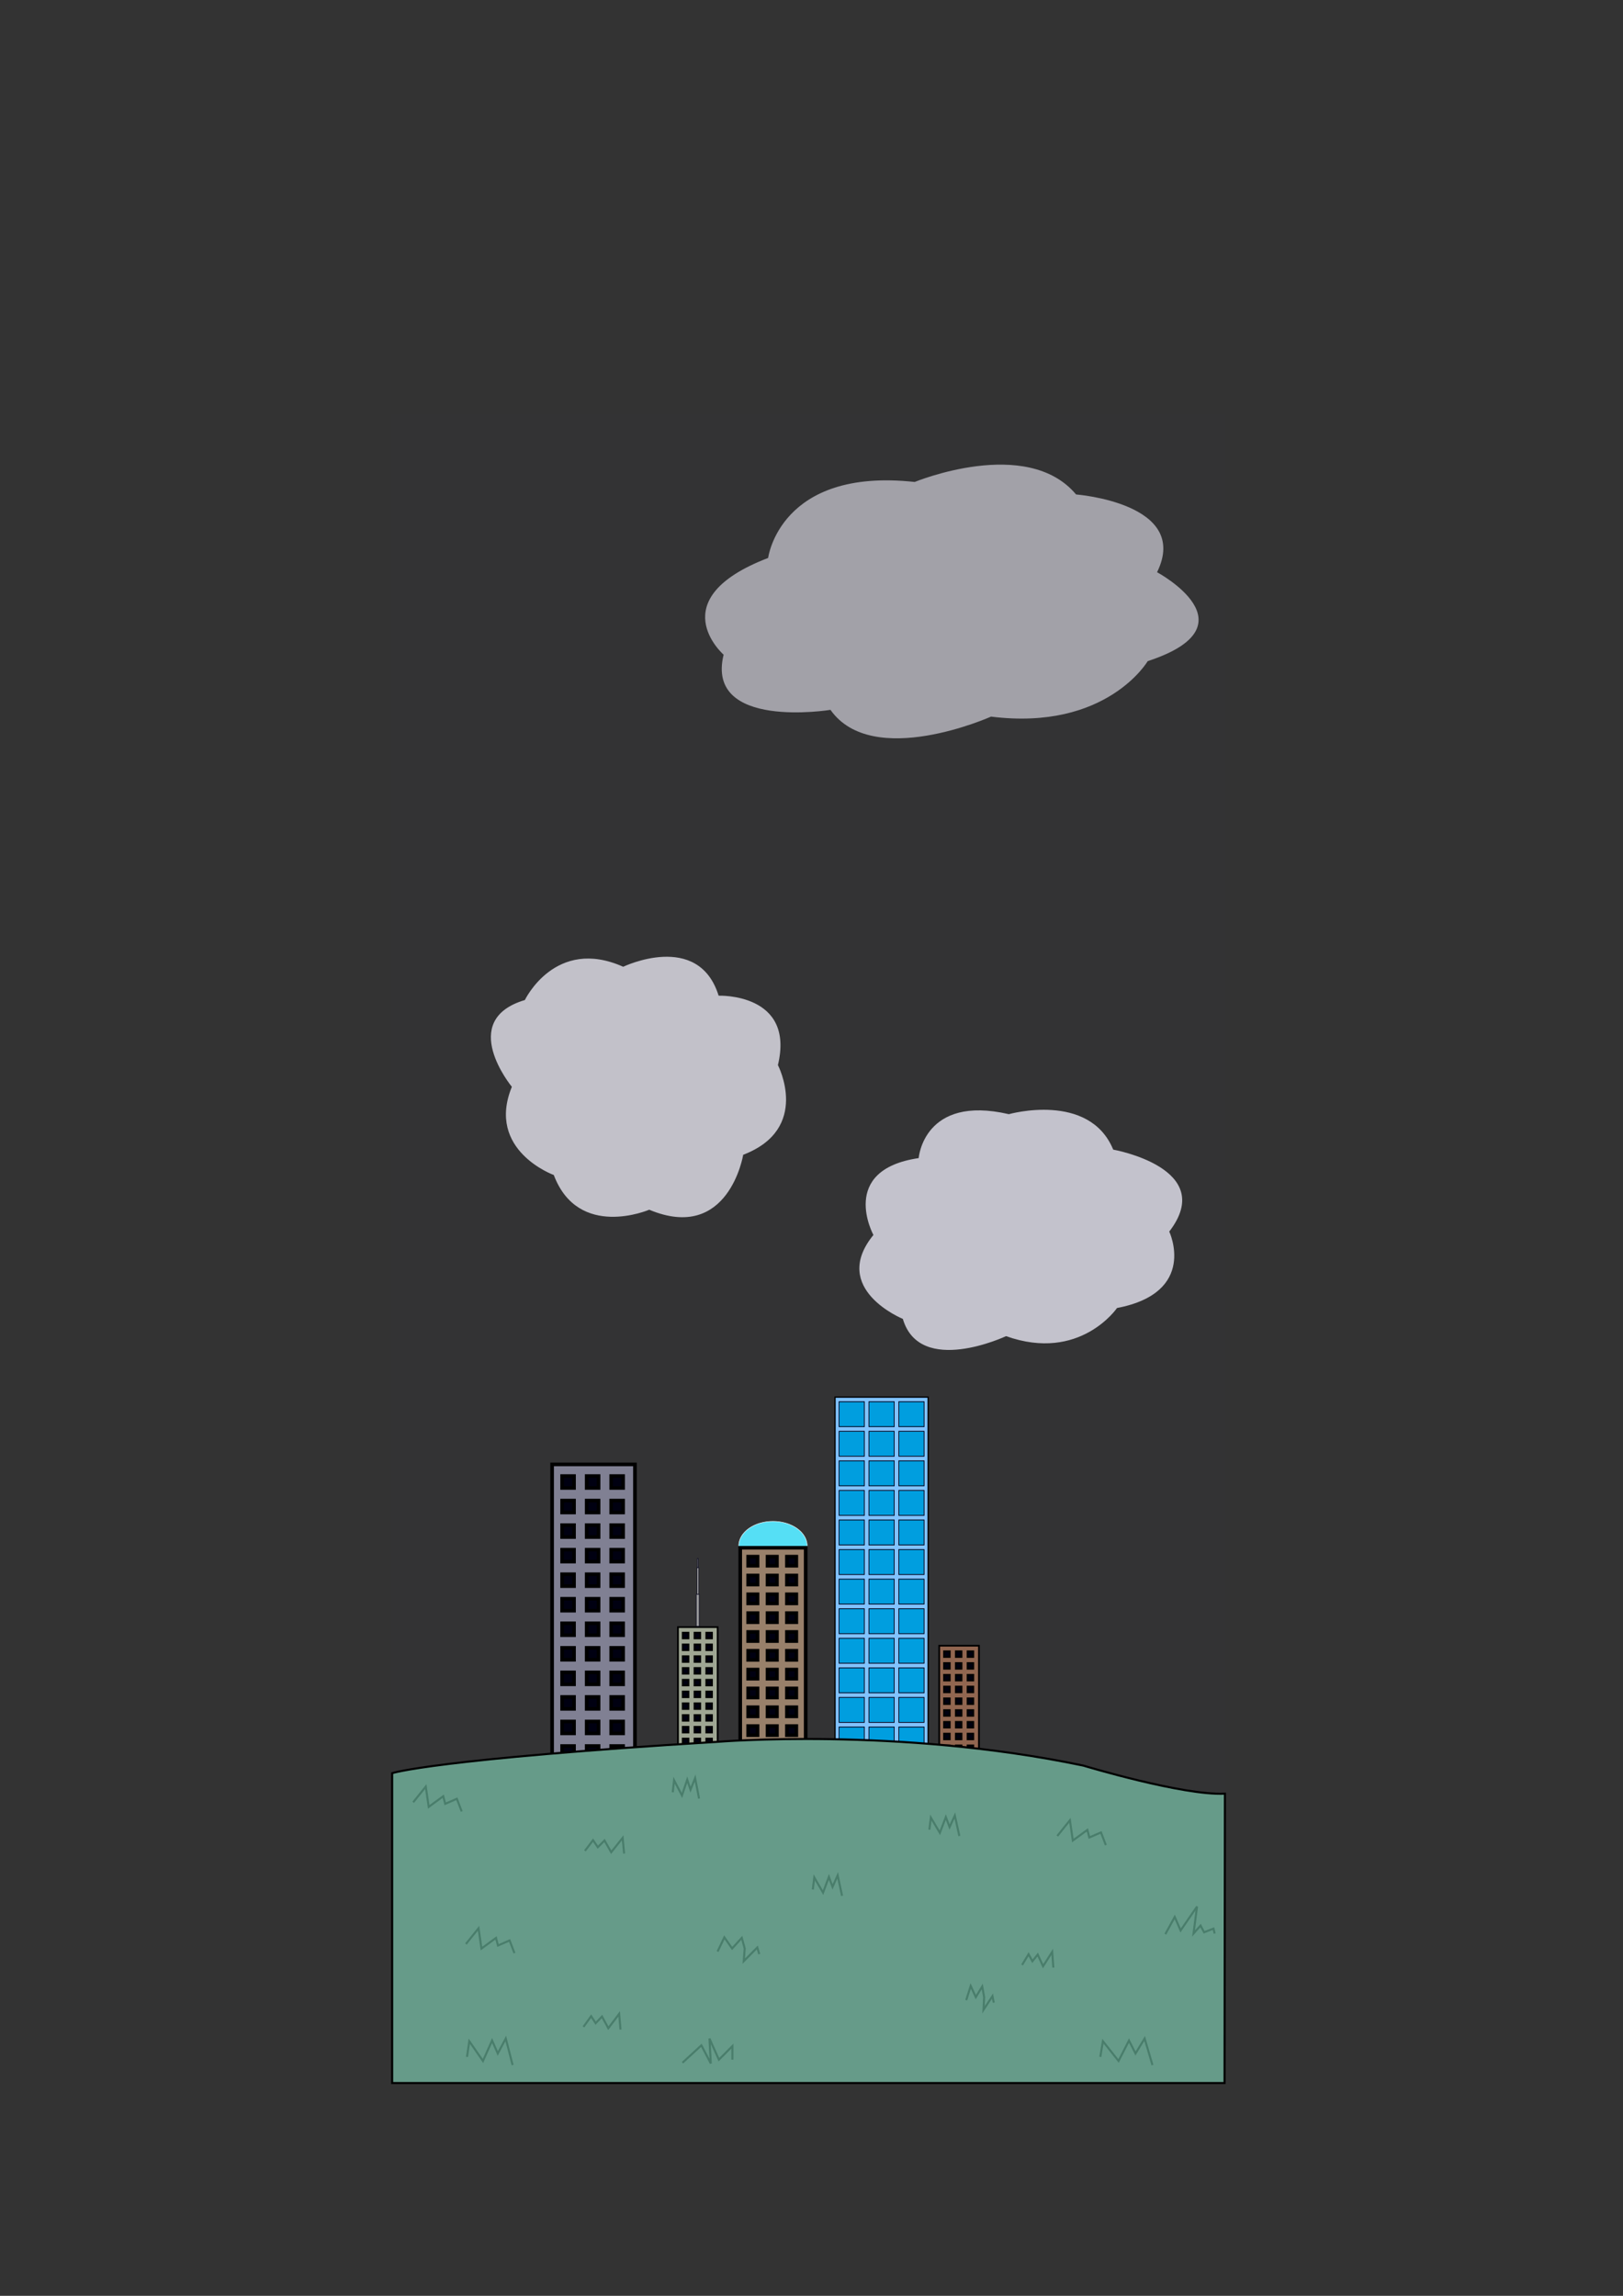 <?xml version="1.0" encoding="UTF-8" standalone="no"?>
<!-- Created with Inkscape (http://www.inkscape.org/) -->

<svg
   xmlns:dc="http://purl.org/dc/elements/1.1/"
   xmlns:cc="http://creativecommons.org/ns#"
   xmlns:rdf="http://www.w3.org/1999/02/22-rdf-syntax-ns#"
   xmlns:svg="http://www.w3.org/2000/svg"
   xmlns="http://www.w3.org/2000/svg"
   xmlns:sodipodi="http://sodipodi.sourceforge.net/DTD/sodipodi-0.dtd"
   xmlns:inkscape="http://www.inkscape.org/namespaces/inkscape"
   width="210mm"
   height="297mm"
   viewBox="0 0 210 297"
   version="1.1"
   id="svg5673"
   inkscape:version="0.92.1 r"
   sodipodi:docname="lower_backdrop.svg"
   inkscape:export-filename="/home/josh/android/andbeyond/assets_local/lower_backdrop.png"
   inkscape:export-xdpi="169.30476"
   inkscape:export-ydpi="169.30476">
  <rect x="0" y="0" width="210" height="297" fill="#333333" stroke="none"/>
  <defs
     id="defs5667" />
  <sodipodi:namedview
     id="base"
     pagecolor="#ffffff"
     bordercolor="#666666"
     borderopacity="1.0"
     inkscape:pageopacity="0.0"
     inkscape:pageshadow="2"
     inkscape:zoom="1"
     inkscape:cx="237.00135"
     inkscape:cy="613.10579"
     inkscape:document-units="mm"
     inkscape:current-layer="layer1"
     showgrid="false"
     inkscape:window-width="1918"
     inkscape:window-height="1042"
     inkscape:window-x="0"
     inkscape:window-y="18"
     inkscape:window-maximized="0"
     showguides="false"
     inkscape:snap-nodes="false" />
  <g
     inkscape:label="Layer 1"
     inkscape:groupmode="layer"
     id="layer1">
    <rect
       style="opacity:1;fill:#10bded;fill-opacity:0.005;stroke:none;stroke-width:0.1;stroke-miterlimit:4;stroke-dasharray:none;stroke-opacity:1"
       id="rect5694"
       width="108"
       height="216"
       x="50.613"
       y="53.614" />
    <g
       id="g6549">
      <rect
         y="189.447"
         x="71.438"
         height="39.688"
         width="10.716"
         id="rect6297"
         style="opacity:1;fill:#808093;fill-opacity:1;stroke:#000000;stroke-width:0.465;stroke-miterlimit:4;stroke-dasharray:none;stroke-opacity:1" />
      <rect
         y="190.95"
         x="72.731"
         height="1.543"
         width="1.543"
         id="rect6299"
         style="opacity:1;fill:#000011;fill-opacity:1;stroke:#000000;stroke-width:0.465;stroke-miterlimit:4;stroke-dasharray:none;stroke-opacity:1" />
      <rect
         style="opacity:1;fill:#000011;fill-opacity:1;stroke:#000000;stroke-width:0.465;stroke-miterlimit:4;stroke-dasharray:none;stroke-opacity:1"
         id="rect6424"
         width="1.543"
         height="1.543"
         x="75.906"
         y="190.95" />
      <rect
         y="190.95"
         x="79.081"
         height="1.543"
         width="1.543"
         id="rect6426"
         style="opacity:1;fill:#000011;fill-opacity:1;stroke:#000000;stroke-width:0.465;stroke-miterlimit:4;stroke-dasharray:none;stroke-opacity:1" />
      <rect
         style="opacity:1;fill:#000011;fill-opacity:1;stroke:#000000;stroke-width:0.465;stroke-miterlimit:4;stroke-dasharray:none;stroke-opacity:1"
         id="rect6428"
         width="1.543"
         height="1.543"
         x="72.731"
         y="194.125" />
      <rect
         y="194.125"
         x="75.906"
         height="1.543"
         width="1.543"
         id="rect6430"
         style="opacity:1;fill:#000011;fill-opacity:1;stroke:#000000;stroke-width:0.465;stroke-miterlimit:4;stroke-dasharray:none;stroke-opacity:1" />
      <rect
         style="opacity:1;fill:#000011;fill-opacity:1;stroke:#000000;stroke-width:0.465;stroke-miterlimit:4;stroke-dasharray:none;stroke-opacity:1"
         id="rect6432"
         width="1.543"
         height="1.543"
         x="79.081"
         y="194.125" />
      <rect
         y="197.3"
         x="72.731"
         height="1.543"
         width="1.543"
         id="rect6434"
         style="opacity:1;fill:#000011;fill-opacity:1;stroke:#000000;stroke-width:0.465;stroke-miterlimit:4;stroke-dasharray:none;stroke-opacity:1" />
      <rect
         style="opacity:1;fill:#000011;fill-opacity:1;stroke:#000000;stroke-width:0.465;stroke-miterlimit:4;stroke-dasharray:none;stroke-opacity:1"
         id="rect6436"
         width="1.543"
         height="1.543"
         x="75.906"
         y="197.3" />
      <rect
         y="197.3"
         x="79.081"
         height="1.543"
         width="1.543"
         id="rect6438"
         style="opacity:1;fill:#000011;fill-opacity:1;stroke:#000000;stroke-width:0.465;stroke-miterlimit:4;stroke-dasharray:none;stroke-opacity:1" />
      <rect
         style="opacity:1;fill:#000011;fill-opacity:1;stroke:#000000;stroke-width:0.465;stroke-miterlimit:4;stroke-dasharray:none;stroke-opacity:1"
         id="rect6440"
         width="1.543"
         height="1.543"
         x="72.731"
         y="200.475" />
      <rect
         y="200.475"
         x="75.906"
         height="1.543"
         width="1.543"
         id="rect6442"
         style="opacity:1;fill:#000011;fill-opacity:1;stroke:#000000;stroke-width:0.465;stroke-miterlimit:4;stroke-dasharray:none;stroke-opacity:1" />
      <rect
         style="opacity:1;fill:#000011;fill-opacity:1;stroke:#000000;stroke-width:0.465;stroke-miterlimit:4;stroke-dasharray:none;stroke-opacity:1"
         id="rect6444"
         width="1.543"
         height="1.543"
         x="79.081"
         y="200.475" />
      <rect
         y="203.65"
         x="72.731"
         height="1.543"
         width="1.543"
         id="rect6446"
         style="opacity:1;fill:#000011;fill-opacity:1;stroke:#000000;stroke-width:0.465;stroke-miterlimit:4;stroke-dasharray:none;stroke-opacity:1" />
      <rect
         style="opacity:1;fill:#000011;fill-opacity:1;stroke:#000000;stroke-width:0.465;stroke-miterlimit:4;stroke-dasharray:none;stroke-opacity:1"
         id="rect6448"
         width="1.543"
         height="1.543"
         x="75.906"
         y="203.65" />
      <rect
         y="203.65"
         x="79.081"
         height="1.543"
         width="1.543"
         id="rect6450"
         style="opacity:1;fill:#000011;fill-opacity:1;stroke:#000000;stroke-width:0.465;stroke-miterlimit:4;stroke-dasharray:none;stroke-opacity:1" />
      <rect
         style="opacity:1;fill:#000011;fill-opacity:1;stroke:#000000;stroke-width:0.465;stroke-miterlimit:4;stroke-dasharray:none;stroke-opacity:1"
         id="rect6452"
         width="1.543"
         height="1.543"
         x="72.731"
         y="206.825" />
      <rect
         y="206.825"
         x="75.906"
         height="1.543"
         width="1.543"
         id="rect6454"
         style="opacity:1;fill:#000011;fill-opacity:1;stroke:#000000;stroke-width:0.465;stroke-miterlimit:4;stroke-dasharray:none;stroke-opacity:1" />
      <rect
         style="opacity:1;fill:#000011;fill-opacity:1;stroke:#000000;stroke-width:0.465;stroke-miterlimit:4;stroke-dasharray:none;stroke-opacity:1"
         id="rect6456"
         width="1.543"
         height="1.543"
         x="79.081"
         y="206.825" />
      <rect
         y="210"
         x="72.731"
         height="1.543"
         width="1.543"
         id="rect6464"
         style="opacity:1;fill:#000011;fill-opacity:1;stroke:#000000;stroke-width:0.465;stroke-miterlimit:4;stroke-dasharray:none;stroke-opacity:1" />
      <rect
         style="opacity:1;fill:#000011;fill-opacity:1;stroke:#000000;stroke-width:0.465;stroke-miterlimit:4;stroke-dasharray:none;stroke-opacity:1"
         id="rect6466"
         width="1.543"
         height="1.543"
         x="75.906"
         y="210" />
      <rect
         y="210"
         x="79.081"
         height="1.543"
         width="1.543"
         id="rect6468"
         style="opacity:1;fill:#000011;fill-opacity:1;stroke:#000000;stroke-width:0.465;stroke-miterlimit:4;stroke-dasharray:none;stroke-opacity:1" />
      <rect
         style="opacity:1;fill:#000011;fill-opacity:1;stroke:#000000;stroke-width:0.465;stroke-miterlimit:4;stroke-dasharray:none;stroke-opacity:1"
         id="rect6470"
         width="1.543"
         height="1.543"
         x="72.731"
         y="213.175" />
      <rect
         y="213.175"
         x="75.906"
         height="1.543"
         width="1.543"
         id="rect6472"
         style="opacity:1;fill:#000011;fill-opacity:1;stroke:#000000;stroke-width:0.465;stroke-miterlimit:4;stroke-dasharray:none;stroke-opacity:1" />
      <rect
         style="opacity:1;fill:#000011;fill-opacity:1;stroke:#000000;stroke-width:0.465;stroke-miterlimit:4;stroke-dasharray:none;stroke-opacity:1"
         id="rect6474"
         width="1.543"
         height="1.543"
         x="79.081"
         y="213.175" />
      <rect
         y="216.35"
         x="72.731"
         height="1.543"
         width="1.543"
         id="rect6482"
         style="opacity:1;fill:#000011;fill-opacity:1;stroke:#000000;stroke-width:0.465;stroke-miterlimit:4;stroke-dasharray:none;stroke-opacity:1" />
      <rect
         style="opacity:1;fill:#000011;fill-opacity:1;stroke:#000000;stroke-width:0.465;stroke-miterlimit:4;stroke-dasharray:none;stroke-opacity:1"
         id="rect6484"
         width="1.543"
         height="1.543"
         x="75.906"
         y="216.35" />
      <rect
         y="216.35"
         x="79.081"
         height="1.543"
         width="1.543"
         id="rect6486"
         style="opacity:1;fill:#000011;fill-opacity:1;stroke:#000000;stroke-width:0.465;stroke-miterlimit:4;stroke-dasharray:none;stroke-opacity:1" />
      <rect
         style="opacity:1;fill:#000011;fill-opacity:1;stroke:#000000;stroke-width:0.465;stroke-miterlimit:4;stroke-dasharray:none;stroke-opacity:1"
         id="rect6488"
         width="1.543"
         height="1.543"
         x="72.731"
         y="219.525" />
      <rect
         y="219.525"
         x="75.906"
         height="1.543"
         width="1.543"
         id="rect6490"
         style="opacity:1;fill:#000011;fill-opacity:1;stroke:#000000;stroke-width:0.465;stroke-miterlimit:4;stroke-dasharray:none;stroke-opacity:1" />
      <rect
         style="opacity:1;fill:#000011;fill-opacity:1;stroke:#000000;stroke-width:0.465;stroke-miterlimit:4;stroke-dasharray:none;stroke-opacity:1"
         id="rect6492"
         width="1.543"
         height="1.543"
         x="79.081"
         y="219.525" />
      <rect
         y="222.7"
         x="72.731"
         height="1.543"
         width="1.543"
         id="rect6494"
         style="opacity:1;fill:#000011;fill-opacity:1;stroke:#000000;stroke-width:0.465;stroke-miterlimit:4;stroke-dasharray:none;stroke-opacity:1" />
      <rect
         style="opacity:1;fill:#000011;fill-opacity:1;stroke:#000000;stroke-width:0.465;stroke-miterlimit:4;stroke-dasharray:none;stroke-opacity:1"
         id="rect6496"
         width="1.543"
         height="1.543"
         x="75.906"
         y="222.7" />
      <rect
         y="222.7"
         x="79.081"
         height="1.543"
         width="1.543"
         id="rect6498"
         style="opacity:1;fill:#000011;fill-opacity:1;stroke:#000000;stroke-width:0.465;stroke-miterlimit:4;stroke-dasharray:none;stroke-opacity:1" />
      <rect
         style="opacity:1;fill:#000011;fill-opacity:1;stroke:#000000;stroke-width:0.465;stroke-miterlimit:4;stroke-dasharray:none;stroke-opacity:1"
         id="rect6500"
         width="1.543"
         height="1.543"
         x="72.731"
         y="225.875" />
      <rect
         y="225.875"
         x="75.906"
         height="1.543"
         width="1.543"
         id="rect6502"
         style="opacity:1;fill:#000011;fill-opacity:1;stroke:#000000;stroke-width:0.465;stroke-miterlimit:4;stroke-dasharray:none;stroke-opacity:1" />
      <rect
         style="opacity:1;fill:#000011;fill-opacity:1;stroke:#000000;stroke-width:0.465;stroke-miterlimit:4;stroke-dasharray:none;stroke-opacity:1"
         id="rect6504"
         width="1.543"
         height="1.543"
         x="79.081"
         y="225.875" />
    </g>
    <rect
       style="opacity:1;fill:#98806a;fill-opacity:1;stroke:#000000;stroke-width:0.465;stroke-miterlimit:4;stroke-dasharray:none;stroke-opacity:1"
       id="rect6627"
       width="8.467"
       height="30.441"
       x="95.779"
       y="200.222" />
    <g
       id="g7270">
      <rect
         y="201.375"
         x="96.801"
         height="1.184"
         width="1.22"
         id="rect6629"
         style="opacity:1;fill:#000011;fill-opacity:1;stroke:#000000;stroke-width:0.465;stroke-miterlimit:4;stroke-dasharray:none;stroke-opacity:1" />
      <rect
         style="opacity:1;fill:#000011;fill-opacity:1;stroke:#000000;stroke-width:0.465;stroke-miterlimit:4;stroke-dasharray:none;stroke-opacity:1"
         id="rect6631"
         width="1.22"
         height="1.184"
         x="99.31"
         y="201.375" />
      <rect
         y="201.375"
         x="101.818"
         height="1.184"
         width="1.22"
         id="rect6633"
         style="opacity:1;fill:#000011;fill-opacity:1;stroke:#000000;stroke-width:0.465;stroke-miterlimit:4;stroke-dasharray:none;stroke-opacity:1" />
      <rect
         style="opacity:1;fill:#000011;fill-opacity:1;stroke:#000000;stroke-width:0.465;stroke-miterlimit:4;stroke-dasharray:none;stroke-opacity:1"
         id="rect6635"
         width="1.22"
         height="1.184"
         x="96.801"
         y="203.81" />
      <rect
         y="203.81"
         x="99.31"
         height="1.184"
         width="1.22"
         id="rect6637"
         style="opacity:1;fill:#000011;fill-opacity:1;stroke:#000000;stroke-width:0.465;stroke-miterlimit:4;stroke-dasharray:none;stroke-opacity:1" />
      <rect
         style="opacity:1;fill:#000011;fill-opacity:1;stroke:#000000;stroke-width:0.465;stroke-miterlimit:4;stroke-dasharray:none;stroke-opacity:1"
         id="rect6639"
         width="1.22"
         height="1.184"
         x="101.818"
         y="203.81" />
      <rect
         y="206.245"
         x="96.801"
         height="1.184"
         width="1.22"
         id="rect6641"
         style="opacity:1;fill:#000011;fill-opacity:1;stroke:#000000;stroke-width:0.465;stroke-miterlimit:4;stroke-dasharray:none;stroke-opacity:1" />
      <rect
         style="opacity:1;fill:#000011;fill-opacity:1;stroke:#000000;stroke-width:0.465;stroke-miterlimit:4;stroke-dasharray:none;stroke-opacity:1"
         id="rect6643"
         width="1.22"
         height="1.184"
         x="99.31"
         y="206.245" />
      <rect
         y="206.245"
         x="101.818"
         height="1.184"
         width="1.22"
         id="rect6645"
         style="opacity:1;fill:#000011;fill-opacity:1;stroke:#000000;stroke-width:0.465;stroke-miterlimit:4;stroke-dasharray:none;stroke-opacity:1" />
      <rect
         style="opacity:1;fill:#000011;fill-opacity:1;stroke:#000000;stroke-width:0.465;stroke-miterlimit:4;stroke-dasharray:none;stroke-opacity:1"
         id="rect6647"
         width="1.22"
         height="1.184"
         x="96.801"
         y="208.68" />
      <rect
         y="208.68"
         x="99.31"
         height="1.184"
         width="1.22"
         id="rect6649"
         style="opacity:1;fill:#000011;fill-opacity:1;stroke:#000000;stroke-width:0.465;stroke-miterlimit:4;stroke-dasharray:none;stroke-opacity:1" />
      <rect
         style="opacity:1;fill:#000011;fill-opacity:1;stroke:#000000;stroke-width:0.465;stroke-miterlimit:4;stroke-dasharray:none;stroke-opacity:1"
         id="rect6651"
         width="1.22"
         height="1.184"
         x="101.818"
         y="208.68" />
      <rect
         y="211.116"
         x="96.801"
         height="1.184"
         width="1.22"
         id="rect6653"
         style="opacity:1;fill:#000011;fill-opacity:1;stroke:#000000;stroke-width:0.465;stroke-miterlimit:4;stroke-dasharray:none;stroke-opacity:1" />
      <rect
         style="opacity:1;fill:#000011;fill-opacity:1;stroke:#000000;stroke-width:0.465;stroke-miterlimit:4;stroke-dasharray:none;stroke-opacity:1"
         id="rect6655"
         width="1.22"
         height="1.184"
         x="99.31"
         y="211.116" />
      <rect
         y="211.116"
         x="101.818"
         height="1.184"
         width="1.22"
         id="rect6657"
         style="opacity:1;fill:#000011;fill-opacity:1;stroke:#000000;stroke-width:0.465;stroke-miterlimit:4;stroke-dasharray:none;stroke-opacity:1" />
      <rect
         style="opacity:1;fill:#000011;fill-opacity:1;stroke:#000000;stroke-width:0.465;stroke-miterlimit:4;stroke-dasharray:none;stroke-opacity:1"
         id="rect6659"
         width="1.22"
         height="1.184"
         x="96.801"
         y="213.551" />
      <rect
         y="213.551"
         x="99.31"
         height="1.184"
         width="1.22"
         id="rect6661"
         style="opacity:1;fill:#000011;fill-opacity:1;stroke:#000000;stroke-width:0.465;stroke-miterlimit:4;stroke-dasharray:none;stroke-opacity:1" />
      <rect
         style="opacity:1;fill:#000011;fill-opacity:1;stroke:#000000;stroke-width:0.465;stroke-miterlimit:4;stroke-dasharray:none;stroke-opacity:1"
         id="rect6663"
         width="1.22"
         height="1.184"
         x="101.818"
         y="213.551" />
      <rect
         y="215.986"
         x="96.801"
         height="1.184"
         width="1.22"
         id="rect6665"
         style="opacity:1;fill:#000011;fill-opacity:1;stroke:#000000;stroke-width:0.465;stroke-miterlimit:4;stroke-dasharray:none;stroke-opacity:1" />
      <rect
         style="opacity:1;fill:#000011;fill-opacity:1;stroke:#000000;stroke-width:0.465;stroke-miterlimit:4;stroke-dasharray:none;stroke-opacity:1"
         id="rect6667"
         width="1.22"
         height="1.184"
         x="99.31"
         y="215.986" />
      <rect
         y="215.986"
         x="101.818"
         height="1.184"
         width="1.22"
         id="rect6669"
         style="opacity:1;fill:#000011;fill-opacity:1;stroke:#000000;stroke-width:0.465;stroke-miterlimit:4;stroke-dasharray:none;stroke-opacity:1" />
      <rect
         style="opacity:1;fill:#000011;fill-opacity:1;stroke:#000000;stroke-width:0.465;stroke-miterlimit:4;stroke-dasharray:none;stroke-opacity:1"
         id="rect6671"
         width="1.22"
         height="1.184"
         x="96.801"
         y="218.421" />
      <rect
         y="218.421"
         x="99.31"
         height="1.184"
         width="1.22"
         id="rect6673"
         style="opacity:1;fill:#000011;fill-opacity:1;stroke:#000000;stroke-width:0.465;stroke-miterlimit:4;stroke-dasharray:none;stroke-opacity:1" />
      <rect
         style="opacity:1;fill:#000011;fill-opacity:1;stroke:#000000;stroke-width:0.465;stroke-miterlimit:4;stroke-dasharray:none;stroke-opacity:1"
         id="rect6675"
         width="1.22"
         height="1.184"
         x="101.818"
         y="218.421" />
      <rect
         y="220.857"
         x="96.801"
         height="1.184"
         width="1.22"
         id="rect6677"
         style="opacity:1;fill:#000011;fill-opacity:1;stroke:#000000;stroke-width:0.465;stroke-miterlimit:4;stroke-dasharray:none;stroke-opacity:1" />
      <rect
         style="opacity:1;fill:#000011;fill-opacity:1;stroke:#000000;stroke-width:0.465;stroke-miterlimit:4;stroke-dasharray:none;stroke-opacity:1"
         id="rect6679"
         width="1.22"
         height="1.184"
         x="99.31"
         y="220.857" />
      <rect
         y="220.857"
         x="101.818"
         height="1.184"
         width="1.22"
         id="rect6681"
         style="opacity:1;fill:#000011;fill-opacity:1;stroke:#000000;stroke-width:0.465;stroke-miterlimit:4;stroke-dasharray:none;stroke-opacity:1" />
      <rect
         style="opacity:1;fill:#000011;fill-opacity:1;stroke:#000000;stroke-width:0.465;stroke-miterlimit:4;stroke-dasharray:none;stroke-opacity:1"
         id="rect6683"
         width="1.22"
         height="1.184"
         x="96.801"
         y="223.292" />
      <rect
         y="223.292"
         x="99.31"
         height="1.184"
         width="1.22"
         id="rect6685"
         style="opacity:1;fill:#000011;fill-opacity:1;stroke:#000000;stroke-width:0.465;stroke-miterlimit:4;stroke-dasharray:none;stroke-opacity:1" />
      <rect
         style="opacity:1;fill:#000011;fill-opacity:1;stroke:#000000;stroke-width:0.465;stroke-miterlimit:4;stroke-dasharray:none;stroke-opacity:1"
         id="rect6687"
         width="1.22"
         height="1.184"
         x="101.818"
         y="223.292" />
      <rect
         y="225.727"
         x="96.801"
         height="1.184"
         width="1.22"
         id="rect6689"
         style="opacity:1;fill:#000011;fill-opacity:1;stroke:#000000;stroke-width:0.465;stroke-miterlimit:4;stroke-dasharray:none;stroke-opacity:1" />
      <rect
         style="opacity:1;fill:#000011;fill-opacity:1;stroke:#000000;stroke-width:0.465;stroke-miterlimit:4;stroke-dasharray:none;stroke-opacity:1"
         id="rect6691"
         width="1.22"
         height="1.184"
         x="99.31"
         y="225.727" />
      <rect
         y="225.727"
         x="101.818"
         height="1.184"
         width="1.22"
         id="rect6693"
         style="opacity:1;fill:#000011;fill-opacity:1;stroke:#000000;stroke-width:0.465;stroke-miterlimit:4;stroke-dasharray:none;stroke-opacity:1" />
      <rect
         style="opacity:1;fill:#000011;fill-opacity:1;stroke:#000000;stroke-width:0.465;stroke-miterlimit:4;stroke-dasharray:none;stroke-opacity:1"
         id="rect6695"
         width="1.22"
         height="1.184"
         x="96.801"
         y="228.162" />
      <rect
         y="228.162"
         x="99.31"
         height="1.184"
         width="1.22"
         id="rect6697"
         style="opacity:1;fill:#000011;fill-opacity:1;stroke:#000000;stroke-width:0.465;stroke-miterlimit:4;stroke-dasharray:none;stroke-opacity:1" />
      <rect
         style="opacity:1;fill:#000011;fill-opacity:1;stroke:#000000;stroke-width:0.465;stroke-miterlimit:4;stroke-dasharray:none;stroke-opacity:1"
         id="rect6699"
         width="1.22"
         height="1.184"
         x="101.818"
         y="228.162" />
      <path
         transform="scale(1,-1)"
         d="m 104.437,-199.995 a 4.424,3.181 0 0 1 -2.212,2.755 4.424,3.181 0 0 1 -4.424,0 4.424,3.181 0 0 1 -2.212,-2.755"
         sodipodi:open="true"
         sodipodi:end="3.1415927"
         sodipodi:start="0"
         sodipodi:ry="3.1808455"
         sodipodi:rx="4.4242887"
         sodipodi:cy="-199.9946"
         sodipodi:cx="100.01251"
         sodipodi:type="arc"
         id="path6703"
         style="opacity:1;fill:#55dff5;fill-opacity:1;stroke:#f7ffff;stroke-width:0.065;stroke-miterlimit:4;stroke-dasharray:none;stroke-opacity:1" />
    </g>
    <g
       id="g7350">
      <rect
         style="opacity:1;fill:#9fa693;fill-opacity:1;stroke:#000000;stroke-width:0.223;stroke-miterlimit:4;stroke-dasharray:none;stroke-opacity:1"
         id="rect6551"
         width="5.137"
         height="19.025"
         x="87.721"
         y="210.494" />
      <rect
         style="opacity:1;fill:#000011;fill-opacity:1;stroke:#000000;stroke-width:0.223;stroke-miterlimit:4;stroke-dasharray:none;stroke-opacity:1"
         id="rect6553"
         width="0.74"
         height="0.74"
         x="88.341"
         y="211.214" />
      <rect
         y="211.214"
         x="89.863"
         height="0.74"
         width="0.74"
         id="rect6555"
         style="opacity:1;fill:#000011;fill-opacity:1;stroke:#000000;stroke-width:0.223;stroke-miterlimit:4;stroke-dasharray:none;stroke-opacity:1" />
      <rect
         style="opacity:1;fill:#000011;fill-opacity:1;stroke:#000000;stroke-width:0.223;stroke-miterlimit:4;stroke-dasharray:none;stroke-opacity:1"
         id="rect6557"
         width="0.74"
         height="0.74"
         x="91.385"
         y="211.214" />
      <rect
         y="212.736"
         x="88.341"
         height="0.74"
         width="0.74"
         id="rect6559"
         style="opacity:1;fill:#000011;fill-opacity:1;stroke:#000000;stroke-width:0.223;stroke-miterlimit:4;stroke-dasharray:none;stroke-opacity:1" />
      <rect
         style="opacity:1;fill:#000011;fill-opacity:1;stroke:#000000;stroke-width:0.223;stroke-miterlimit:4;stroke-dasharray:none;stroke-opacity:1"
         id="rect6561"
         width="0.74"
         height="0.74"
         x="89.863"
         y="212.736" />
      <rect
         y="212.736"
         x="91.385"
         height="0.74"
         width="0.74"
         id="rect6563"
         style="opacity:1;fill:#000011;fill-opacity:1;stroke:#000000;stroke-width:0.223;stroke-miterlimit:4;stroke-dasharray:none;stroke-opacity:1" />
      <rect
         style="opacity:1;fill:#000011;fill-opacity:1;stroke:#000000;stroke-width:0.223;stroke-miterlimit:4;stroke-dasharray:none;stroke-opacity:1"
         id="rect6565"
         width="0.74"
         height="0.74"
         x="88.341"
         y="214.258" />
      <rect
         y="214.258"
         x="89.863"
         height="0.74"
         width="0.74"
         id="rect6567"
         style="opacity:1;fill:#000011;fill-opacity:1;stroke:#000000;stroke-width:0.223;stroke-miterlimit:4;stroke-dasharray:none;stroke-opacity:1" />
      <rect
         style="opacity:1;fill:#000011;fill-opacity:1;stroke:#000000;stroke-width:0.223;stroke-miterlimit:4;stroke-dasharray:none;stroke-opacity:1"
         id="rect6569"
         width="0.74"
         height="0.74"
         x="91.385"
         y="214.258" />
      <rect
         y="215.78"
         x="88.341"
         height="0.74"
         width="0.74"
         id="rect6571"
         style="opacity:1;fill:#000011;fill-opacity:1;stroke:#000000;stroke-width:0.223;stroke-miterlimit:4;stroke-dasharray:none;stroke-opacity:1" />
      <rect
         style="opacity:1;fill:#000011;fill-opacity:1;stroke:#000000;stroke-width:0.223;stroke-miterlimit:4;stroke-dasharray:none;stroke-opacity:1"
         id="rect6573"
         width="0.74"
         height="0.74"
         x="89.863"
         y="215.78" />
      <rect
         y="215.78"
         x="91.385"
         height="0.74"
         width="0.74"
         id="rect6575"
         style="opacity:1;fill:#000011;fill-opacity:1;stroke:#000000;stroke-width:0.223;stroke-miterlimit:4;stroke-dasharray:none;stroke-opacity:1" />
      <rect
         style="opacity:1;fill:#000011;fill-opacity:1;stroke:#000000;stroke-width:0.223;stroke-miterlimit:4;stroke-dasharray:none;stroke-opacity:1"
         id="rect6577"
         width="0.74"
         height="0.74"
         x="88.341"
         y="217.302" />
      <rect
         y="217.302"
         x="89.863"
         height="0.74"
         width="0.74"
         id="rect6579"
         style="opacity:1;fill:#000011;fill-opacity:1;stroke:#000000;stroke-width:0.223;stroke-miterlimit:4;stroke-dasharray:none;stroke-opacity:1" />
      <rect
         style="opacity:1;fill:#000011;fill-opacity:1;stroke:#000000;stroke-width:0.223;stroke-miterlimit:4;stroke-dasharray:none;stroke-opacity:1"
         id="rect6581"
         width="0.74"
         height="0.74"
         x="91.385"
         y="217.302" />
      <rect
         y="218.824"
         x="88.341"
         height="0.74"
         width="0.74"
         id="rect6583"
         style="opacity:1;fill:#000011;fill-opacity:1;stroke:#000000;stroke-width:0.223;stroke-miterlimit:4;stroke-dasharray:none;stroke-opacity:1" />
      <rect
         style="opacity:1;fill:#000011;fill-opacity:1;stroke:#000000;stroke-width:0.223;stroke-miterlimit:4;stroke-dasharray:none;stroke-opacity:1"
         id="rect6585"
         width="0.74"
         height="0.74"
         x="89.863"
         y="218.824" />
      <rect
         y="218.824"
         x="91.385"
         height="0.74"
         width="0.74"
         id="rect6587"
         style="opacity:1;fill:#000011;fill-opacity:1;stroke:#000000;stroke-width:0.223;stroke-miterlimit:4;stroke-dasharray:none;stroke-opacity:1" />
      <rect
         style="opacity:1;fill:#000011;fill-opacity:1;stroke:#000000;stroke-width:0.223;stroke-miterlimit:4;stroke-dasharray:none;stroke-opacity:1"
         id="rect6589"
         width="0.74"
         height="0.74"
         x="88.341"
         y="220.346" />
      <rect
         y="220.346"
         x="89.863"
         height="0.74"
         width="0.74"
         id="rect6591"
         style="opacity:1;fill:#000011;fill-opacity:1;stroke:#000000;stroke-width:0.223;stroke-miterlimit:4;stroke-dasharray:none;stroke-opacity:1" />
      <rect
         style="opacity:1;fill:#000011;fill-opacity:1;stroke:#000000;stroke-width:0.223;stroke-miterlimit:4;stroke-dasharray:none;stroke-opacity:1"
         id="rect6593"
         width="0.74"
         height="0.74"
         x="91.385"
         y="220.346" />
      <rect
         y="221.868"
         x="88.341"
         height="0.74"
         width="0.74"
         id="rect6595"
         style="opacity:1;fill:#000011;fill-opacity:1;stroke:#000000;stroke-width:0.223;stroke-miterlimit:4;stroke-dasharray:none;stroke-opacity:1" />
      <rect
         style="opacity:1;fill:#000011;fill-opacity:1;stroke:#000000;stroke-width:0.223;stroke-miterlimit:4;stroke-dasharray:none;stroke-opacity:1"
         id="rect6597"
         width="0.74"
         height="0.74"
         x="89.863"
         y="221.868" />
      <rect
         y="221.868"
         x="91.385"
         height="0.74"
         width="0.74"
         id="rect6599"
         style="opacity:1;fill:#000011;fill-opacity:1;stroke:#000000;stroke-width:0.223;stroke-miterlimit:4;stroke-dasharray:none;stroke-opacity:1" />
      <rect
         style="opacity:1;fill:#000011;fill-opacity:1;stroke:#000000;stroke-width:0.223;stroke-miterlimit:4;stroke-dasharray:none;stroke-opacity:1"
         id="rect6601"
         width="0.74"
         height="0.74"
         x="88.341"
         y="223.39" />
      <rect
         y="223.39"
         x="89.863"
         height="0.74"
         width="0.74"
         id="rect6603"
         style="opacity:1;fill:#000011;fill-opacity:1;stroke:#000000;stroke-width:0.223;stroke-miterlimit:4;stroke-dasharray:none;stroke-opacity:1" />
      <rect
         style="opacity:1;fill:#000011;fill-opacity:1;stroke:#000000;stroke-width:0.223;stroke-miterlimit:4;stroke-dasharray:none;stroke-opacity:1"
         id="rect6605"
         width="0.74"
         height="0.74"
         x="91.385"
         y="223.39" />
      <rect
         y="224.912"
         x="88.341"
         height="0.74"
         width="0.74"
         id="rect6607"
         style="opacity:1;fill:#000011;fill-opacity:1;stroke:#000000;stroke-width:0.223;stroke-miterlimit:4;stroke-dasharray:none;stroke-opacity:1" />
      <rect
         style="opacity:1;fill:#000011;fill-opacity:1;stroke:#000000;stroke-width:0.223;stroke-miterlimit:4;stroke-dasharray:none;stroke-opacity:1"
         id="rect6609"
         width="0.74"
         height="0.74"
         x="89.863"
         y="224.912" />
      <rect
         y="224.912"
         x="91.385"
         height="0.74"
         width="0.74"
         id="rect6611"
         style="opacity:1;fill:#000011;fill-opacity:1;stroke:#000000;stroke-width:0.223;stroke-miterlimit:4;stroke-dasharray:none;stroke-opacity:1" />
      <rect
         style="opacity:1;fill:#000011;fill-opacity:1;stroke:#000000;stroke-width:0.223;stroke-miterlimit:4;stroke-dasharray:none;stroke-opacity:1"
         id="rect6613"
         width="0.74"
         height="0.74"
         x="88.341"
         y="226.434" />
      <rect
         y="226.434"
         x="89.863"
         height="0.74"
         width="0.74"
         id="rect6615"
         style="opacity:1;fill:#000011;fill-opacity:1;stroke:#000000;stroke-width:0.223;stroke-miterlimit:4;stroke-dasharray:none;stroke-opacity:1" />
      <rect
         style="opacity:1;fill:#000011;fill-opacity:1;stroke:#000000;stroke-width:0.223;stroke-miterlimit:4;stroke-dasharray:none;stroke-opacity:1"
         id="rect6617"
         width="0.74"
         height="0.74"
         x="91.385"
         y="226.434" />
      <rect
         y="227.956"
         x="88.341"
         height="0.74"
         width="0.74"
         id="rect6619"
         style="opacity:1;fill:#000011;fill-opacity:1;stroke:#000000;stroke-width:0.223;stroke-miterlimit:4;stroke-dasharray:none;stroke-opacity:1" />
      <rect
         style="opacity:1;fill:#000011;fill-opacity:1;stroke:#000000;stroke-width:0.223;stroke-miterlimit:4;stroke-dasharray:none;stroke-opacity:1"
         id="rect6621"
         width="0.74"
         height="0.74"
         x="89.863"
         y="227.956" />
      <rect
         y="227.956"
         x="91.385"
         height="0.74"
         width="0.74"
         id="rect6623"
         style="opacity:1;fill:#000011;fill-opacity:1;stroke:#000000;stroke-width:0.223;stroke-miterlimit:4;stroke-dasharray:none;stroke-opacity:1" />
      <g
         transform="translate(0.603)"
         id="g6718">
        <rect
           style="opacity:1;fill:#9e9e9f;fill-opacity:1;stroke:#000017;stroke-width:0.062;stroke-miterlimit:4;stroke-dasharray:none;stroke-opacity:1"
           id="rect6713"
           width="0.126"
           height="1.166"
           x="89.623"
           y="201.616" />
        <rect
           y="202.806"
           x="89.576"
           height="3.423"
           width="0.22"
           id="rect6711"
           style="opacity:1;fill:#9e9e9f;fill-opacity:1;stroke:#000017;stroke-width:0.062;stroke-miterlimit:4;stroke-dasharray:none;stroke-opacity:1" />
        <rect
           style="opacity:1;fill:#9e9e9f;fill-opacity:1;stroke:#000017;stroke-width:0.062;stroke-miterlimit:4;stroke-dasharray:none;stroke-opacity:1"
           id="rect6705"
           width="0.352"
           height="4.124"
           x="89.51"
           y="206.255" />
      </g>
    </g>
    <g
       id="g7194"
       transform="matrix(1.124,0,0,1.205,-14.097,-46.871)"
       style="stroke-width:0.859">
      <rect
         style="opacity:1;fill:#80c2fe;fill-opacity:1;stroke:#000000;stroke-width:0.142;stroke-miterlimit:4;stroke-dasharray:none;stroke-opacity:1"
         id="rect6960"
         width="10.716"
         height="39.688"
         x="108.668"
         y="188.886" />
      <rect
         style="opacity:1;fill:#009edf;fill-opacity:1;stroke:#000017;stroke-width:0.086;stroke-miterlimit:4;stroke-dasharray:none;stroke-opacity:1"
         id="rect7075"
         width="2.91"
         height="2.679"
         x="112.571"
         y="189.381" />
      <rect
         y="189.381"
         x="109.131"
         height="2.679"
         width="2.91"
         id="rect7073"
         style="opacity:1;fill:#009edf;fill-opacity:1;stroke:#000017;stroke-width:0.086;stroke-miterlimit:4;stroke-dasharray:none;stroke-opacity:1" />
      <rect
         y="189.381"
         x="116.01"
         height="2.679"
         width="2.91"
         id="rect7077"
         style="opacity:1;fill:#009edf;fill-opacity:1;stroke:#000017;stroke-width:0.086;stroke-miterlimit:4;stroke-dasharray:none;stroke-opacity:1" />
      <rect
         y="192.556"
         x="112.571"
         height="2.679"
         width="2.91"
         id="rect7085"
         style="opacity:1;fill:#009edf;fill-opacity:1;stroke:#000017;stroke-width:0.086;stroke-miterlimit:4;stroke-dasharray:none;stroke-opacity:1" />
      <rect
         style="opacity:1;fill:#009edf;fill-opacity:1;stroke:#000017;stroke-width:0.086;stroke-miterlimit:4;stroke-dasharray:none;stroke-opacity:1"
         id="rect7087"
         width="2.91"
         height="2.679"
         x="109.131"
         y="192.556" />
      <rect
         style="opacity:1;fill:#009edf;fill-opacity:1;stroke:#000017;stroke-width:0.086;stroke-miterlimit:4;stroke-dasharray:none;stroke-opacity:1"
         id="rect7089"
         width="2.91"
         height="2.679"
         x="116.01"
         y="192.556" />
      <rect
         style="opacity:1;fill:#009edf;fill-opacity:1;stroke:#000017;stroke-width:0.086;stroke-miterlimit:4;stroke-dasharray:none;stroke-opacity:1"
         id="rect7091"
         width="2.91"
         height="2.679"
         x="112.571"
         y="195.731" />
      <rect
         y="195.731"
         x="109.131"
         height="2.679"
         width="2.91"
         id="rect7093"
         style="opacity:1;fill:#009edf;fill-opacity:1;stroke:#000017;stroke-width:0.086;stroke-miterlimit:4;stroke-dasharray:none;stroke-opacity:1" />
      <rect
         y="195.731"
         x="116.01"
         height="2.679"
         width="2.91"
         id="rect7095"
         style="opacity:1;fill:#009edf;fill-opacity:1;stroke:#000017;stroke-width:0.086;stroke-miterlimit:4;stroke-dasharray:none;stroke-opacity:1" />
      <rect
         y="198.906"
         x="112.571"
         height="2.679"
         width="2.91"
         id="rect7097"
         style="opacity:1;fill:#009edf;fill-opacity:1;stroke:#000017;stroke-width:0.086;stroke-miterlimit:4;stroke-dasharray:none;stroke-opacity:1" />
      <rect
         style="opacity:1;fill:#009edf;fill-opacity:1;stroke:#000017;stroke-width:0.086;stroke-miterlimit:4;stroke-dasharray:none;stroke-opacity:1"
         id="rect7099"
         width="2.91"
         height="2.679"
         x="109.131"
         y="198.906" />
      <rect
         style="opacity:1;fill:#009edf;fill-opacity:1;stroke:#000017;stroke-width:0.086;stroke-miterlimit:4;stroke-dasharray:none;stroke-opacity:1"
         id="rect7101"
         width="2.91"
         height="2.679"
         x="116.01"
         y="198.906" />
      <rect
         style="opacity:1;fill:#009edf;fill-opacity:1;stroke:#000017;stroke-width:0.086;stroke-miterlimit:4;stroke-dasharray:none;stroke-opacity:1"
         id="rect7103"
         width="2.91"
         height="2.679"
         x="112.571"
         y="202.081" />
      <rect
         y="202.081"
         x="109.131"
         height="2.679"
         width="2.91"
         id="rect7105"
         style="opacity:1;fill:#009edf;fill-opacity:1;stroke:#000017;stroke-width:0.086;stroke-miterlimit:4;stroke-dasharray:none;stroke-opacity:1" />
      <rect
         y="202.081"
         x="116.01"
         height="2.679"
         width="2.91"
         id="rect7107"
         style="opacity:1;fill:#009edf;fill-opacity:1;stroke:#000017;stroke-width:0.086;stroke-miterlimit:4;stroke-dasharray:none;stroke-opacity:1" />
      <rect
         y="205.255"
         x="112.571"
         height="2.679"
         width="2.91"
         id="rect7109"
         style="opacity:1;fill:#009edf;fill-opacity:1;stroke:#000017;stroke-width:0.086;stroke-miterlimit:4;stroke-dasharray:none;stroke-opacity:1" />
      <rect
         style="opacity:1;fill:#009edf;fill-opacity:1;stroke:#000017;stroke-width:0.086;stroke-miterlimit:4;stroke-dasharray:none;stroke-opacity:1"
         id="rect7111"
         width="2.91"
         height="2.679"
         x="109.131"
         y="205.255" />
      <rect
         style="opacity:1;fill:#009edf;fill-opacity:1;stroke:#000017;stroke-width:0.086;stroke-miterlimit:4;stroke-dasharray:none;stroke-opacity:1"
         id="rect7113"
         width="2.91"
         height="2.679"
         x="116.01"
         y="205.255" />
      <rect
         style="opacity:1;fill:#009edf;fill-opacity:1;stroke:#000017;stroke-width:0.086;stroke-miterlimit:4;stroke-dasharray:none;stroke-opacity:1"
         id="rect7115"
         width="2.91"
         height="2.679"
         x="112.571"
         y="208.43" />
      <rect
         y="208.43"
         x="109.131"
         height="2.679"
         width="2.91"
         id="rect7117"
         style="opacity:1;fill:#009edf;fill-opacity:1;stroke:#000017;stroke-width:0.086;stroke-miterlimit:4;stroke-dasharray:none;stroke-opacity:1" />
      <rect
         y="208.43"
         x="116.01"
         height="2.679"
         width="2.91"
         id="rect7119"
         style="opacity:1;fill:#009edf;fill-opacity:1;stroke:#000017;stroke-width:0.086;stroke-miterlimit:4;stroke-dasharray:none;stroke-opacity:1" />
      <rect
         y="211.605"
         x="112.571"
         height="2.679"
         width="2.91"
         id="rect7121"
         style="opacity:1;fill:#009edf;fill-opacity:1;stroke:#000017;stroke-width:0.086;stroke-miterlimit:4;stroke-dasharray:none;stroke-opacity:1" />
      <rect
         style="opacity:1;fill:#009edf;fill-opacity:1;stroke:#000017;stroke-width:0.086;stroke-miterlimit:4;stroke-dasharray:none;stroke-opacity:1"
         id="rect7123"
         width="2.91"
         height="2.679"
         x="109.131"
         y="211.605" />
      <rect
         style="opacity:1;fill:#009edf;fill-opacity:1;stroke:#000017;stroke-width:0.086;stroke-miterlimit:4;stroke-dasharray:none;stroke-opacity:1"
         id="rect7125"
         width="2.91"
         height="2.679"
         x="116.01"
         y="211.605" />
      <rect
         style="opacity:1;fill:#009edf;fill-opacity:1;stroke:#000017;stroke-width:0.086;stroke-miterlimit:4;stroke-dasharray:none;stroke-opacity:1"
         id="rect7127"
         width="2.91"
         height="2.679"
         x="112.571"
         y="214.78" />
      <rect
         y="214.78"
         x="109.131"
         height="2.679"
         width="2.91"
         id="rect7129"
         style="opacity:1;fill:#009edf;fill-opacity:1;stroke:#000017;stroke-width:0.086;stroke-miterlimit:4;stroke-dasharray:none;stroke-opacity:1" />
      <rect
         y="214.78"
         x="116.01"
         height="2.679"
         width="2.91"
         id="rect7131"
         style="opacity:1;fill:#009edf;fill-opacity:1;stroke:#000017;stroke-width:0.086;stroke-miterlimit:4;stroke-dasharray:none;stroke-opacity:1" />
      <rect
         y="217.955"
         x="112.571"
         height="2.679"
         width="2.91"
         id="rect7133"
         style="opacity:1;fill:#009edf;fill-opacity:1;stroke:#000017;stroke-width:0.086;stroke-miterlimit:4;stroke-dasharray:none;stroke-opacity:1" />
      <rect
         style="opacity:1;fill:#009edf;fill-opacity:1;stroke:#000017;stroke-width:0.086;stroke-miterlimit:4;stroke-dasharray:none;stroke-opacity:1"
         id="rect7135"
         width="2.91"
         height="2.679"
         x="109.131"
         y="217.955" />
      <rect
         style="opacity:1;fill:#009edf;fill-opacity:1;stroke:#000017;stroke-width:0.086;stroke-miterlimit:4;stroke-dasharray:none;stroke-opacity:1"
         id="rect7137"
         width="2.91"
         height="2.679"
         x="116.01"
         y="217.955" />
      <rect
         style="opacity:1;fill:#009edf;fill-opacity:1;stroke:#000017;stroke-width:0.086;stroke-miterlimit:4;stroke-dasharray:none;stroke-opacity:1"
         id="rect7139"
         width="2.91"
         height="2.679"
         x="112.571"
         y="221.13" />
      <rect
         y="221.13"
         x="109.131"
         height="2.679"
         width="2.91"
         id="rect7141"
         style="opacity:1;fill:#009edf;fill-opacity:1;stroke:#000017;stroke-width:0.086;stroke-miterlimit:4;stroke-dasharray:none;stroke-opacity:1" />
      <rect
         y="221.13"
         x="116.01"
         height="2.679"
         width="2.91"
         id="rect7143"
         style="opacity:1;fill:#009edf;fill-opacity:1;stroke:#000017;stroke-width:0.086;stroke-miterlimit:4;stroke-dasharray:none;stroke-opacity:1" />
      <rect
         y="224.305"
         x="112.571"
         height="2.679"
         width="2.91"
         id="rect7145"
         style="opacity:1;fill:#009edf;fill-opacity:1;stroke:#000017;stroke-width:0.086;stroke-miterlimit:4;stroke-dasharray:none;stroke-opacity:1" />
      <rect
         style="opacity:1;fill:#009edf;fill-opacity:1;stroke:#000017;stroke-width:0.086;stroke-miterlimit:4;stroke-dasharray:none;stroke-opacity:1"
         id="rect7147"
         width="2.91"
         height="2.679"
         x="109.131"
         y="224.305" />
      <rect
         style="opacity:1;fill:#009edf;fill-opacity:1;stroke:#000017;stroke-width:0.086;stroke-miterlimit:4;stroke-dasharray:none;stroke-opacity:1"
         id="rect7149"
         width="2.91"
         height="2.679"
         x="116.01"
         y="224.305" />
    </g>
    <g
       id="g7554"
       transform="translate(-0.608,3.692)">
      <rect
         y="209.207"
         x="122.138"
         height="19.025"
         width="5.137"
         id="rect7352"
         style="opacity:1;fill:#916650;fill-opacity:1;stroke:#000000;stroke-width:0.223;stroke-miterlimit:4;stroke-dasharray:none;stroke-opacity:1" />
      <rect
         y="209.927"
         x="122.758"
         height="0.74"
         width="0.74"
         id="rect7354"
         style="opacity:1;fill:#000011;fill-opacity:1;stroke:#000000;stroke-width:0.223;stroke-miterlimit:4;stroke-dasharray:none;stroke-opacity:1" />
      <rect
         style="opacity:1;fill:#000011;fill-opacity:1;stroke:#000000;stroke-width:0.223;stroke-miterlimit:4;stroke-dasharray:none;stroke-opacity:1"
         id="rect7356"
         width="0.74"
         height="0.74"
         x="124.28"
         y="209.927" />
      <rect
         y="209.927"
         x="125.802"
         height="0.74"
         width="0.74"
         id="rect7358"
         style="opacity:1;fill:#000011;fill-opacity:1;stroke:#000000;stroke-width:0.223;stroke-miterlimit:4;stroke-dasharray:none;stroke-opacity:1" />
      <rect
         style="opacity:1;fill:#000011;fill-opacity:1;stroke:#000000;stroke-width:0.223;stroke-miterlimit:4;stroke-dasharray:none;stroke-opacity:1"
         id="rect7360"
         width="0.74"
         height="0.74"
         x="122.758"
         y="211.449" />
      <rect
         y="211.449"
         x="124.28"
         height="0.74"
         width="0.74"
         id="rect7362"
         style="opacity:1;fill:#000011;fill-opacity:1;stroke:#000000;stroke-width:0.223;stroke-miterlimit:4;stroke-dasharray:none;stroke-opacity:1" />
      <rect
         style="opacity:1;fill:#000011;fill-opacity:1;stroke:#000000;stroke-width:0.223;stroke-miterlimit:4;stroke-dasharray:none;stroke-opacity:1"
         id="rect7364"
         width="0.74"
         height="0.74"
         x="125.802"
         y="211.449" />
      <rect
         y="212.971"
         x="122.758"
         height="0.74"
         width="0.74"
         id="rect7366"
         style="opacity:1;fill:#000011;fill-opacity:1;stroke:#000000;stroke-width:0.223;stroke-miterlimit:4;stroke-dasharray:none;stroke-opacity:1" />
      <rect
         style="opacity:1;fill:#000011;fill-opacity:1;stroke:#000000;stroke-width:0.223;stroke-miterlimit:4;stroke-dasharray:none;stroke-opacity:1"
         id="rect7368"
         width="0.74"
         height="0.74"
         x="124.28"
         y="212.971" />
      <rect
         y="212.971"
         x="125.802"
         height="0.74"
         width="0.74"
         id="rect7370"
         style="opacity:1;fill:#000011;fill-opacity:1;stroke:#000000;stroke-width:0.223;stroke-miterlimit:4;stroke-dasharray:none;stroke-opacity:1" />
      <rect
         style="opacity:1;fill:#000011;fill-opacity:1;stroke:#000000;stroke-width:0.223;stroke-miterlimit:4;stroke-dasharray:none;stroke-opacity:1"
         id="rect7372"
         width="0.74"
         height="0.74"
         x="122.758"
         y="214.493" />
      <rect
         y="214.493"
         x="124.28"
         height="0.74"
         width="0.74"
         id="rect7374"
         style="opacity:1;fill:#000011;fill-opacity:1;stroke:#000000;stroke-width:0.223;stroke-miterlimit:4;stroke-dasharray:none;stroke-opacity:1" />
      <rect
         style="opacity:1;fill:#000011;fill-opacity:1;stroke:#000000;stroke-width:0.223;stroke-miterlimit:4;stroke-dasharray:none;stroke-opacity:1"
         id="rect7376"
         width="0.74"
         height="0.74"
         x="125.802"
         y="214.493" />
      <rect
         y="216.015"
         x="122.758"
         height="0.74"
         width="0.74"
         id="rect7378"
         style="opacity:1;fill:#000011;fill-opacity:1;stroke:#000000;stroke-width:0.223;stroke-miterlimit:4;stroke-dasharray:none;stroke-opacity:1" />
      <rect
         style="opacity:1;fill:#000011;fill-opacity:1;stroke:#000000;stroke-width:0.223;stroke-miterlimit:4;stroke-dasharray:none;stroke-opacity:1"
         id="rect7380"
         width="0.74"
         height="0.74"
         x="124.28"
         y="216.015" />
      <rect
         y="216.015"
         x="125.802"
         height="0.74"
         width="0.74"
         id="rect7382"
         style="opacity:1;fill:#000011;fill-opacity:1;stroke:#000000;stroke-width:0.223;stroke-miterlimit:4;stroke-dasharray:none;stroke-opacity:1" />
      <rect
         style="opacity:1;fill:#000011;fill-opacity:1;stroke:#000000;stroke-width:0.223;stroke-miterlimit:4;stroke-dasharray:none;stroke-opacity:1"
         id="rect7384"
         width="0.74"
         height="0.74"
         x="122.758"
         y="217.537" />
      <rect
         y="217.537"
         x="124.28"
         height="0.74"
         width="0.74"
         id="rect7386"
         style="opacity:1;fill:#000011;fill-opacity:1;stroke:#000000;stroke-width:0.223;stroke-miterlimit:4;stroke-dasharray:none;stroke-opacity:1" />
      <rect
         style="opacity:1;fill:#000011;fill-opacity:1;stroke:#000000;stroke-width:0.223;stroke-miterlimit:4;stroke-dasharray:none;stroke-opacity:1"
         id="rect7388"
         width="0.74"
         height="0.74"
         x="125.802"
         y="217.537" />
      <rect
         y="219.059"
         x="122.758"
         height="0.74"
         width="0.74"
         id="rect7390"
         style="opacity:1;fill:#000011;fill-opacity:1;stroke:#000000;stroke-width:0.223;stroke-miterlimit:4;stroke-dasharray:none;stroke-opacity:1" />
      <rect
         style="opacity:1;fill:#000011;fill-opacity:1;stroke:#000000;stroke-width:0.223;stroke-miterlimit:4;stroke-dasharray:none;stroke-opacity:1"
         id="rect7392"
         width="0.74"
         height="0.74"
         x="124.28"
         y="219.059" />
      <rect
         y="219.059"
         x="125.802"
         height="0.74"
         width="0.74"
         id="rect7394"
         style="opacity:1;fill:#000011;fill-opacity:1;stroke:#000000;stroke-width:0.223;stroke-miterlimit:4;stroke-dasharray:none;stroke-opacity:1" />
      <rect
         style="opacity:1;fill:#000011;fill-opacity:1;stroke:#000000;stroke-width:0.223;stroke-miterlimit:4;stroke-dasharray:none;stroke-opacity:1"
         id="rect7396"
         width="0.74"
         height="0.74"
         x="122.758"
         y="220.581" />
      <rect
         y="220.581"
         x="124.28"
         height="0.74"
         width="0.74"
         id="rect7398"
         style="opacity:1;fill:#000011;fill-opacity:1;stroke:#000000;stroke-width:0.223;stroke-miterlimit:4;stroke-dasharray:none;stroke-opacity:1" />
      <rect
         style="opacity:1;fill:#000011;fill-opacity:1;stroke:#000000;stroke-width:0.223;stroke-miterlimit:4;stroke-dasharray:none;stroke-opacity:1"
         id="rect7400"
         width="0.74"
         height="0.74"
         x="125.802"
         y="220.581" />
      <rect
         y="222.103"
         x="122.758"
         height="0.74"
         width="0.74"
         id="rect7402"
         style="opacity:1;fill:#000011;fill-opacity:1;stroke:#000000;stroke-width:0.223;stroke-miterlimit:4;stroke-dasharray:none;stroke-opacity:1" />
      <rect
         style="opacity:1;fill:#000011;fill-opacity:1;stroke:#000000;stroke-width:0.223;stroke-miterlimit:4;stroke-dasharray:none;stroke-opacity:1"
         id="rect7404"
         width="0.74"
         height="0.74"
         x="124.28"
         y="222.103" />
      <rect
         y="222.103"
         x="125.802"
         height="0.74"
         width="0.74"
         id="rect7406"
         style="opacity:1;fill:#000011;fill-opacity:1;stroke:#000000;stroke-width:0.223;stroke-miterlimit:4;stroke-dasharray:none;stroke-opacity:1" />
      <rect
         style="opacity:1;fill:#000011;fill-opacity:1;stroke:#000000;stroke-width:0.223;stroke-miterlimit:4;stroke-dasharray:none;stroke-opacity:1"
         id="rect7408"
         width="0.74"
         height="0.74"
         x="122.758"
         y="223.625" />
      <rect
         y="223.625"
         x="124.28"
         height="0.74"
         width="0.74"
         id="rect7410"
         style="opacity:1;fill:#000011;fill-opacity:1;stroke:#000000;stroke-width:0.223;stroke-miterlimit:4;stroke-dasharray:none;stroke-opacity:1" />
      <rect
         style="opacity:1;fill:#000011;fill-opacity:1;stroke:#000000;stroke-width:0.223;stroke-miterlimit:4;stroke-dasharray:none;stroke-opacity:1"
         id="rect7412"
         width="0.74"
         height="0.74"
         x="125.802"
         y="223.625" />
      <rect
         y="225.147"
         x="122.758"
         height="0.74"
         width="0.74"
         id="rect7414"
         style="opacity:1;fill:#000011;fill-opacity:1;stroke:#000000;stroke-width:0.223;stroke-miterlimit:4;stroke-dasharray:none;stroke-opacity:1" />
      <rect
         style="opacity:1;fill:#000011;fill-opacity:1;stroke:#000000;stroke-width:0.223;stroke-miterlimit:4;stroke-dasharray:none;stroke-opacity:1"
         id="rect7416"
         width="0.74"
         height="0.74"
         x="124.28"
         y="225.147" />
      <rect
         y="225.147"
         x="125.802"
         height="0.74"
         width="0.74"
         id="rect7418"
         style="opacity:1;fill:#000011;fill-opacity:1;stroke:#000000;stroke-width:0.223;stroke-miterlimit:4;stroke-dasharray:none;stroke-opacity:1" />
      <rect
         style="opacity:1;fill:#000011;fill-opacity:1;stroke:#000000;stroke-width:0.223;stroke-miterlimit:4;stroke-dasharray:none;stroke-opacity:1"
         id="rect7420"
         width="0.74"
         height="0.74"
         x="122.758"
         y="226.669" />
      <rect
         y="226.669"
         x="124.28"
         height="0.74"
         width="0.74"
         id="rect7422"
         style="opacity:1;fill:#000011;fill-opacity:1;stroke:#000000;stroke-width:0.223;stroke-miterlimit:4;stroke-dasharray:none;stroke-opacity:1" />
      <rect
         style="opacity:1;fill:#000011;fill-opacity:1;stroke:#000000;stroke-width:0.223;stroke-miterlimit:4;stroke-dasharray:none;stroke-opacity:1"
         id="rect7424"
         width="0.74"
         height="0.74"
         x="125.802"
         y="226.669" />
    </g>
    <path
       style="fill:#669b89;fill-opacity:1;stroke:#000000;stroke-width:0.266px;stroke-linecap:butt;stroke-linejoin:miter;stroke-opacity:1"
       d="m 50.741,229.388 c 0,0 5.388,-1.815 42.023,-4.049 0,0 23.436,-1.954 47.411,3.071 0,0 12.93,3.909 18.318,3.63 l -0.049,37.434 H 50.741 Z"
       id="path6239"
       inkscape:connector-curvature="0" />
    <path
       style="fill:none;stroke:#497d6b;stroke-width:0.265px;stroke-linecap:butt;stroke-linejoin:miter;stroke-opacity:1"
       d="m 60.284,251.488 1.633,-2.034 0.377,2.624 1.884,-1.378 0.251,0.984 1.507,-0.656 0.628,1.64"
       id="path6241"
       inkscape:connector-curvature="0" />
    <path
       style="fill:none;stroke:#497d6b;stroke-width:0.265px;stroke-linecap:butt;stroke-linejoin:miter;stroke-opacity:1"
       d="m 75.68,239.441 1.052,-1.385 0.619,0.909 0.866,-0.866 0.866,1.515 1.485,-1.861 0.186,2.034"
       id="path6243"
       inkscape:connector-curvature="0" />
    <path
       style="fill:none;stroke:#497d6b;stroke-width:0.265px;stroke-linecap:butt;stroke-linejoin:miter;stroke-opacity:1"
       d="m 125.018,258.753 0.58,-1.838 0.663,1.444 0.829,-1.379 0.249,1.379 -0.083,1.641 1.161,-1.772 0.166,0.853"
       id="path6245"
       inkscape:connector-curvature="0" />
    <path
       style="fill:none;stroke:#497d6b;stroke-width:0.265px;stroke-linecap:butt;stroke-linejoin:miter;stroke-opacity:1"
       d="m 88.306,266.847 2.444,-2.248 1.222,2.345 -0.175,-3.225 1.222,2.736 1.745,-1.759 v 1.759"
       id="path6247"
       inkscape:connector-curvature="0" />
    <path
       style="fill:none;stroke:#497d6b;stroke-width:0.265px;stroke-linecap:butt;stroke-linejoin:miter;stroke-opacity:1"
       d="m 105.169,244.437 0.189,-1.561 1.135,1.968 0.757,-2.036 0.473,1.29 0.662,-1.493 0.568,2.647"
       id="path6249"
       inkscape:connector-curvature="0" />
    <path
       style="fill:none;stroke:#497d6b;stroke-width:0.265px;stroke-linecap:butt;stroke-linejoin:miter;stroke-opacity:1"
       d="m 150.783,250.211 1.216,-2.223 0.76,1.747 2.127,-3.096 -0.456,3.493 0.912,-1.032 0.456,0.873 1.216,-0.476 0.152,0.635"
       id="path6251"
       inkscape:connector-curvature="0" />
    <path
       inkscape:connector-curvature="0"
       id="path6253"
       d="m 142.368,266.09 0.337,-2.027 2.025,2.556 1.35,-2.644 0.844,1.674 1.181,-1.939 1.012,3.437"
       style="fill:none;stroke:#497d6b;stroke-width:0.265px;stroke-linecap:butt;stroke-linejoin:miter;stroke-opacity:1" />
    <path
       style="fill:none;stroke:#497d6b;stroke-width:0.265px;stroke-linecap:butt;stroke-linejoin:miter;stroke-opacity:1"
       d="m 60.426,266.09 0.295,-2.027 1.77,2.556 1.18,-2.644 0.738,1.674 1.033,-1.939 0.885,3.437"
       id="path6255"
       inkscape:connector-curvature="0" />
    <path
       inkscape:connector-curvature="0"
       id="path6257"
       d="m 136.803,237.513 1.633,-2.034 0.377,2.624 1.884,-1.378 0.251,0.984 1.507,-0.656 0.628,1.64"
       style="fill:none;stroke:#497d6b;stroke-width:0.265px;stroke-linecap:butt;stroke-linejoin:miter;stroke-opacity:1" />
    <path
       inkscape:connector-curvature="0"
       id="path6261"
       d="m 75.494,262.211 0.994,-1.385 0.585,0.909 0.818,-0.866 0.818,1.515 1.403,-1.861 0.175,2.034"
       style="fill:none;stroke:#497d6b;stroke-width:0.265px;stroke-linecap:butt;stroke-linejoin:miter;stroke-opacity:1" />
    <path
       inkscape:connector-curvature="0"
       id="path6285"
       d="m 87.047,231.86 0.17,-1.561 1.022,1.968 0.681,-2.036 0.426,1.29 0.596,-1.493 0.511,2.647"
       style="fill:none;stroke:#497d6b;stroke-width:0.265px;stroke-linecap:butt;stroke-linejoin:miter;stroke-opacity:1" />
    <path
       style="fill:none;stroke:#497d6b;stroke-width:0.265px;stroke-linecap:butt;stroke-linejoin:miter;stroke-opacity:1"
       d="m 120.25,236.697 0.194,-1.561 1.163,1.968 0.776,-2.036 0.485,1.29 0.679,-1.493 0.582,2.647"
       id="path6287"
       inkscape:connector-curvature="0" />
    <path
       style="fill:none;stroke:#497d6b;stroke-width:0.265px;stroke-linecap:butt;stroke-linejoin:miter;stroke-opacity:1"
       d="m 53.459,233.159 1.633,-2.034 0.377,2.624 1.884,-1.378 0.251,0.984 1.507,-0.656 0.628,1.64"
       id="path6289"
       inkscape:connector-curvature="0" />
    <path
       style="fill:none;stroke:#497d6b;stroke-width:0.265px;stroke-linecap:butt;stroke-linejoin:miter;stroke-opacity:1"
       d="m 132.25,254.195 0.838,-1.385 0.493,0.909 0.69,-0.866 0.69,1.515 1.184,-1.861 0.148,2.034"
       id="path6293"
       inkscape:connector-curvature="0" />
    <path
       inkscape:connector-curvature="0"
       id="path6295"
       d="m 92.846,252.464 0.878,-1.838 1.003,1.444 1.254,-1.379 0.376,1.379 -0.125,1.641 1.755,-1.772 0.251,0.853"
       style="fill:none;stroke:#497d6b;stroke-width:0.265px;stroke-linecap:butt;stroke-linejoin:miter;stroke-opacity:1" />
    <path
       style="fill:#edecf7;stroke:none;stroke-width:0.265px;stroke-linecap:butt;stroke-linejoin:miter;stroke-opacity:1;fill-opacity:0.765"
       d="m 67.913,129.369 c 0,0 3.929,-8.232 12.722,-4.303 0,0 9.729,-4.677 12.348,3.742 0,0 9.916,-0.374 7.671,8.98 0,0 4.303,8.232 -4.49,11.6 0,0 -1.871,11.412 -12.161,7.109 0,0 -9.167,3.929 -12.348,-4.49 0,0 -8.793,-3.181 -5.426,-11.412 0,0 -7.109,-8.606 1.684,-11.225 z"
       id="path7562"
       inkscape:connector-curvature="0" />
    <path
       inkscape:connector-curvature="0"
       id="path7564"
       d="m 116.817,170.619 c 0,0 -9.502,-3.868 -3.806,-10.856 0,0 -4.583,-8.405 5.857,-9.945 0,0 0.628,-8.239 11.667,-5.681 0,0 10.398,-2.948 13.503,4.585 0,0 13.562,2.402 7.252,10.601 0,0 3.741,7.884 -6.76,9.889 0,0 -4.793,7.043 -14.356,3.64 0,0 -11.154,5.244 -13.357,-2.233 z"
       style="fill:#edecf7;fill-opacity:0.775;stroke:none;stroke-width:0.265px;stroke-linecap:butt;stroke-linejoin:miter;stroke-opacity:1" />
    <path
       inkscape:connector-curvature="0"
       id="path7566"
       d="m 148.503,85.528 c 0,0 -5.306,9.053 -20.275,7.178 0,0 -15.312,6.862 -20.774,-0.875 0,0 -16.215,2.644 -13.826,-7.135 0,0 -8.198,-7.166 5.761,-12.517 0,0 1.49,-11.731 18.966,-9.829 0,0 14.495,-5.993 20.878,1.616 0,0 14.865,1.134 10.48,10.059 0,0 12.854,6.893 -1.209,11.503 z"
       style="fill:#edecf7;fill-opacity:0.595;stroke:none;stroke-width:0.265px;stroke-linecap:butt;stroke-linejoin:miter;stroke-opacity:1" />
  </g>
</svg>
